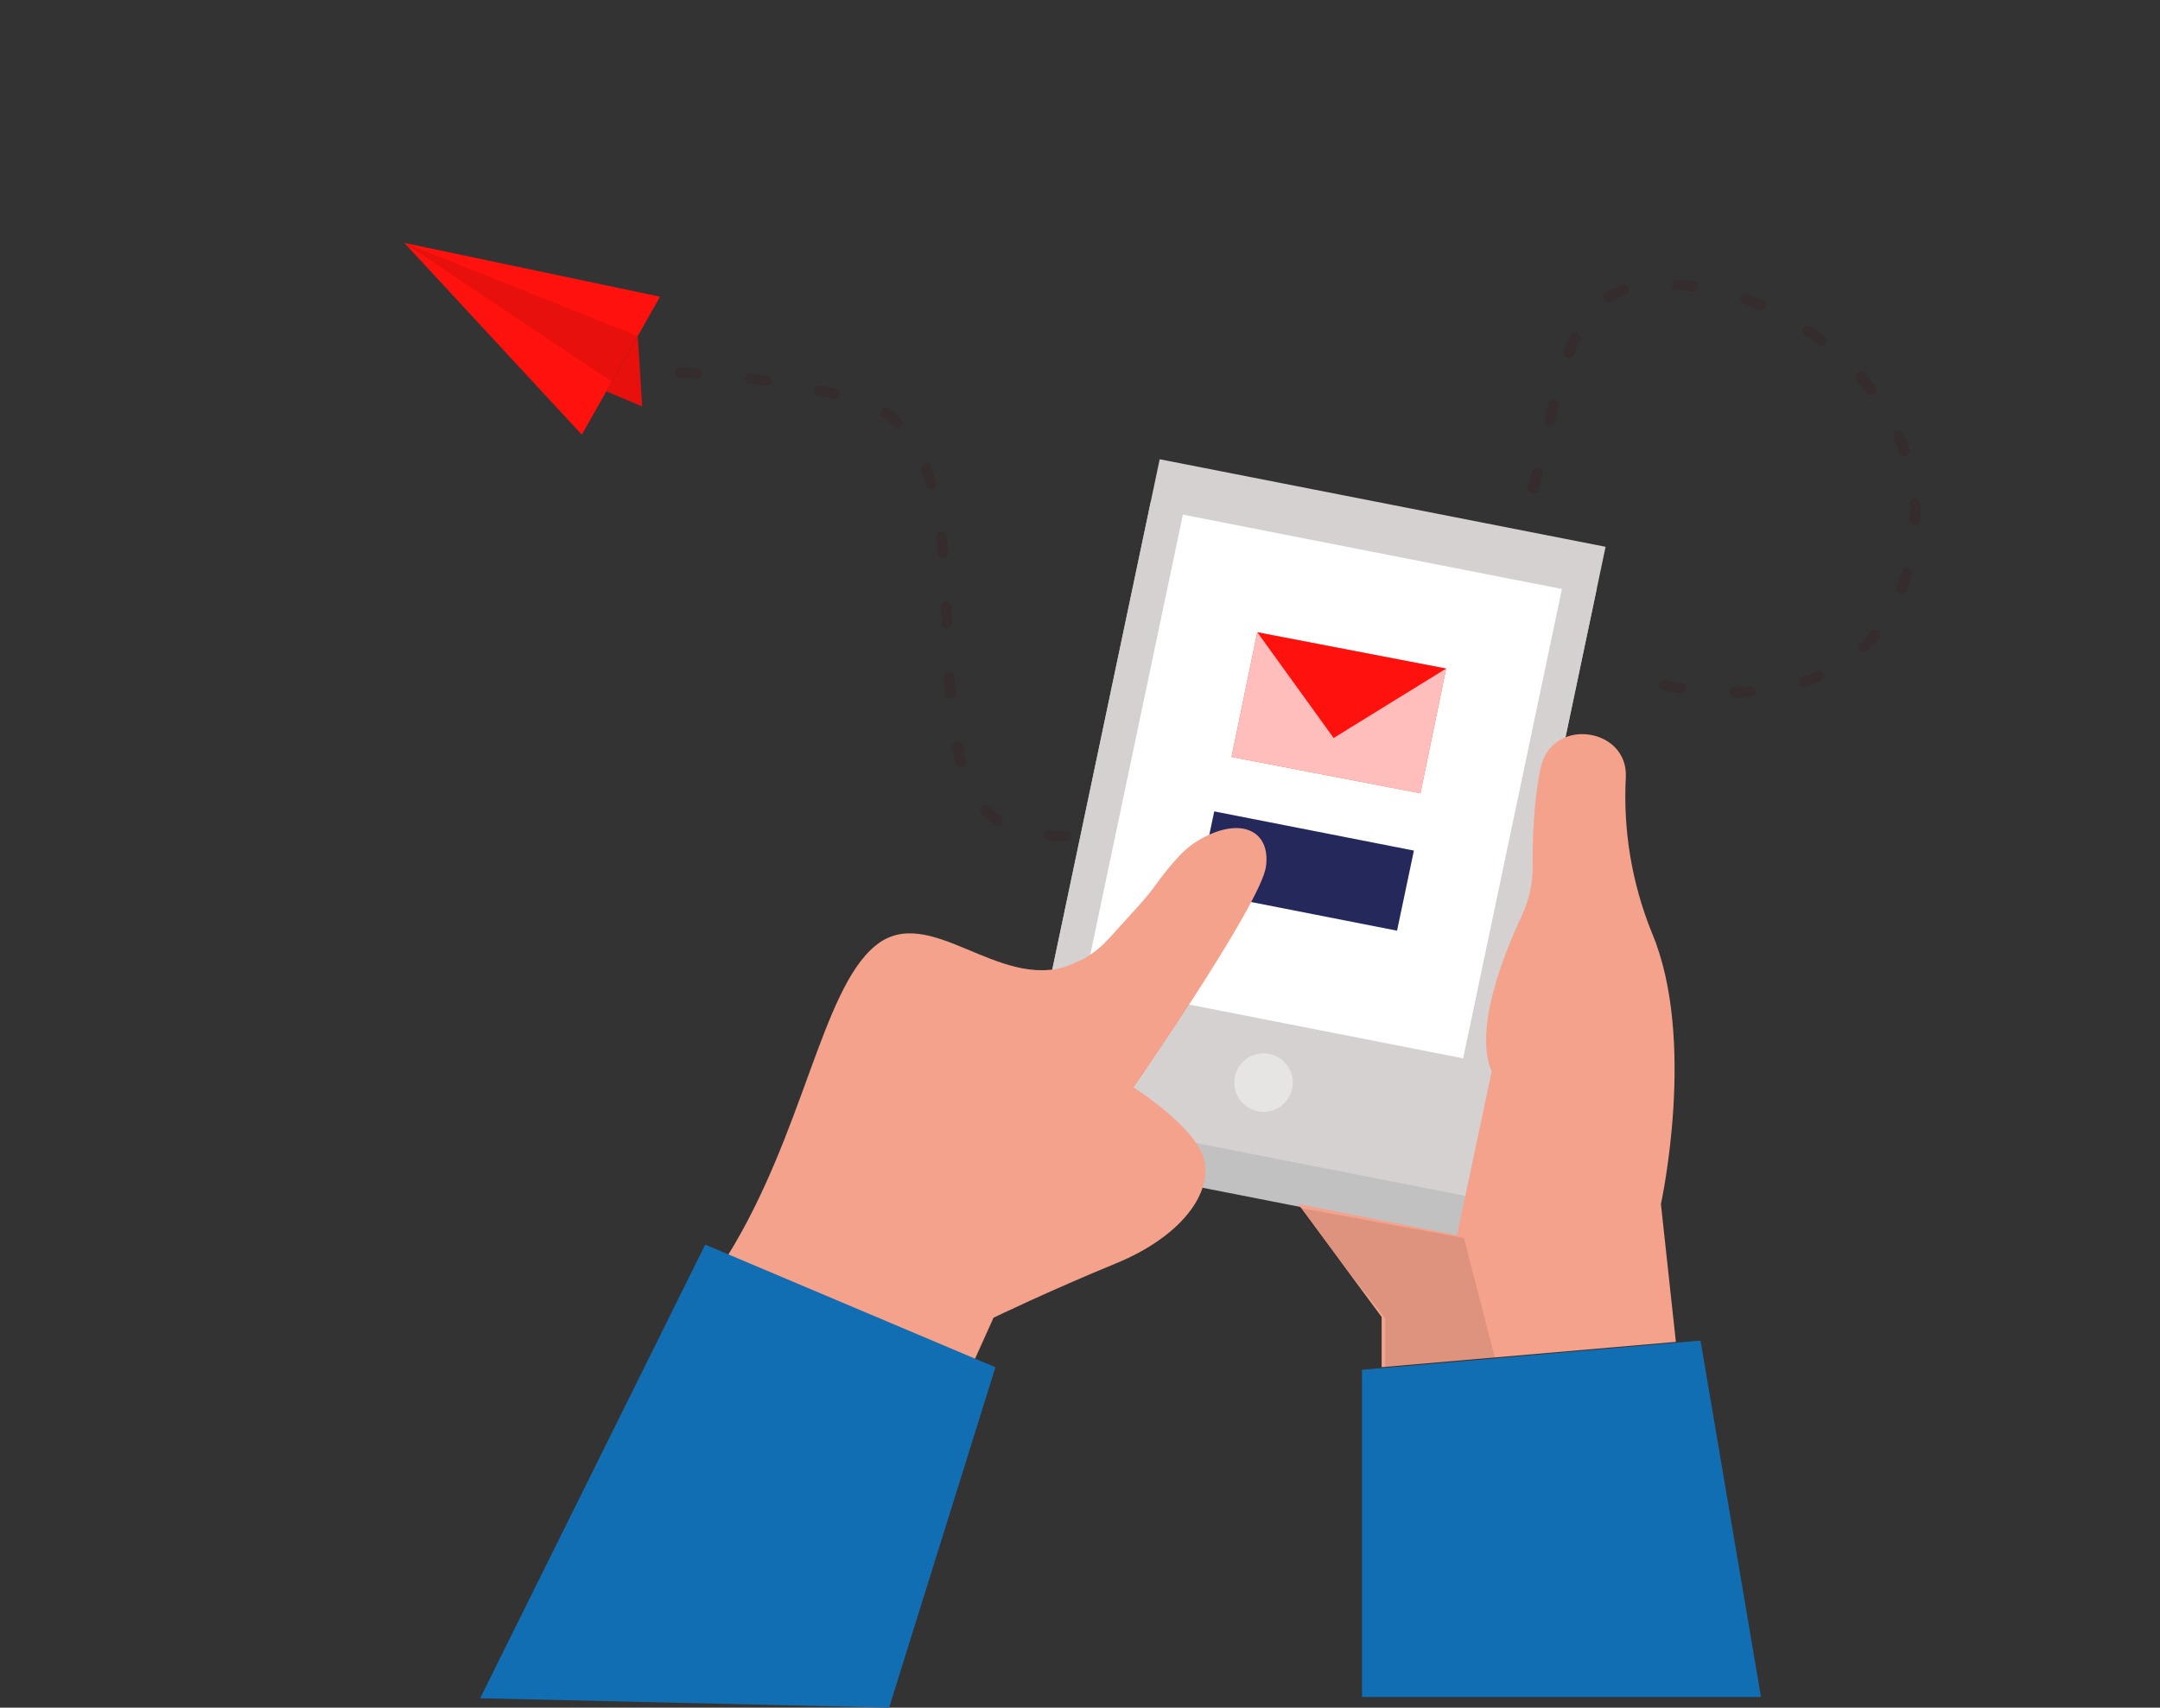 <svg width="406" height="321" viewBox="0 0 406 321" fill="none" xmlns="http://www.w3.org/2000/svg">
<rect x="0" y="0" width="406" height="321" fill="#333333" stroke="none"/>
<g id="Sent messages _Two Color 1">
<g id="plane">
<path id="track" d="M312.897 128.785C312.897 128.785 350.957 138.495 358.871 106.099C366.784 73.704 331.366 49.36 306.886 54.042C282.406 58.725 301.258 118.169 251.678 133.978C251.678 133.978 214.172 164.051 190.419 155.668C166.666 147.286 190.802 82.1 160.272 74.814C129.742 67.529 118.433 70.808 118.433 70.808" stroke="#352D2D" stroke-width="2.03" stroke-linecap="round" stroke-linejoin="round" stroke-dasharray="3.05 10.15"/>
<path id="Vector" d="M124.061 55.778L76 45.66L109.357 81.704L124.061 55.778Z" fill="#FF120D"/>
<path id="Vector_2" d="M119.873 63.165L120.706 76.396L113.968 73.564L119.873 63.165Z" fill="#FF120D"/>
<path id="Vector_3" opacity="0.09" d="M119.873 63.165L120.706 76.396L113.968 73.564L119.873 63.165Z" fill="black"/>
<path id="Vector_4" opacity="0.09" d="M76 45.66L119.873 63.165L114.998 71.752L76 45.66Z" fill="black"/>
</g>
<path id="Vector_5" d="M300.14 110.626L216.327 94.172L190.619 216.317L274.432 232.771L300.14 110.626Z" fill="#C1C1C1"/>
<path id="Vector_6" d="M301.792 102.782L217.979 86.328L192.271 208.473L276.084 224.927L301.792 102.782Z" fill="#D5D1D1"/>
<path id="Vector_7" d="M293.583 110.72L222.34 96.734L203.772 184.957L275.015 198.944L293.583 110.72Z" fill="white"/>
<path id="button" d="M265.761 159.891L228.23 152.523L225.061 167.577L262.592 174.945L265.761 159.891Z" fill="#24285B"/>
<path id="Vector_8" d="M256 319V257.492L319.635 252L331 319H256Z" fill="#126EB3"/>
<path id="Vector_9" d="M244 226.33L259.696 247.563V257L315 252.244L312.191 226.33C312.191 226.33 318.97 195.458 310.502 175.367C306.729 166.053 305.056 156.075 305.596 146.092C306.018 136.897 292.287 134.791 289.768 143.682C288.726 147.488 288.001 155.098 288.08 162.81C288.107 166.06 287.396 169.276 285.996 172.234C282.633 179.413 276.987 193.505 280.377 201.407L273.861 232.203L244 226.33Z" fill="#F4A28C"/>
<path id="Vector_10" opacity="0.42" d="M237.5 209C240.538 209 243 206.538 243 203.5C243 200.462 240.538 198 237.5 198C234.462 198 232 200.462 232 203.5C232 206.538 234.462 209 237.5 209Z" fill="white"/>
<path id="Vector_11" opacity="0.09" d="M275.172 232.72L281 255.325L260.356 257V247.769L244 227L275.172 232.72Z" fill="black"/>
<g id="Hand1">
<path id="Vector_12" d="M186.747 247.699L180.709 261.084L136.638 236.267C151.077 213.071 154.367 186.175 164.499 177.805C174.632 169.435 187.655 186.42 201.054 181.454L203.562 180.34C202.768 180.754 201.934 181.128 201.054 181.454V187.711L206.165 199.653L212.349 203.949C212.349 203.949 224.635 211.553 226.3 217.856C227.964 224.159 222.178 232.388 209.747 237.492C197.315 242.596 186.747 247.699 186.747 247.699Z" fill="#F4A28C"/>
<path id="Vector_13" d="M132.556 233.958L187.103 257.013L167.115 321L90.254 319.227L132.556 233.958Z" fill="#126EB3"/>
<path id="Vector_14" d="M224.947 158.159C232.849 153.272 238.905 155.906 237.955 162.9C237.841 163.739 237.394 164.977 236.696 166.506C235.097 170.009 232.178 175.042 228.919 180.309C223.661 188.807 217.517 197.915 214.597 202.193C213.526 203.762 212.889 204.681 212.889 204.681L202.911 200.281L194.451 187.711L194.451 185.825L194.451 183.311L199.657 182.054L203.562 180.309C206.382 178.785 208.144 176.796 210.155 174.526L210.168 174.512C212.409 171.983 215.382 168.958 217.228 166.341C218.368 164.725 219.498 163.342 220.685 161.964C221.997 160.44 223.384 159.125 224.947 158.159Z" fill="#F4A28C"/>
</g>
<path id="Vector_15" d="M271.816 125.69L236.315 118.864L231.486 142.289L266.987 149.115L271.816 125.69Z" fill="#FF120D"/>
<g id="mail">
<path id="Vector_16" opacity="0.72" d="M271.816 125.69L236.315 118.864L231.486 142.289L266.987 149.115L271.816 125.69Z" fill="white"/>
<path id="Vector_17" d="M236.327 118.846L250.674 138.724L271.825 125.672L236.327 118.846Z" fill="#FF120D"/>
</g>
</g>
</svg>
